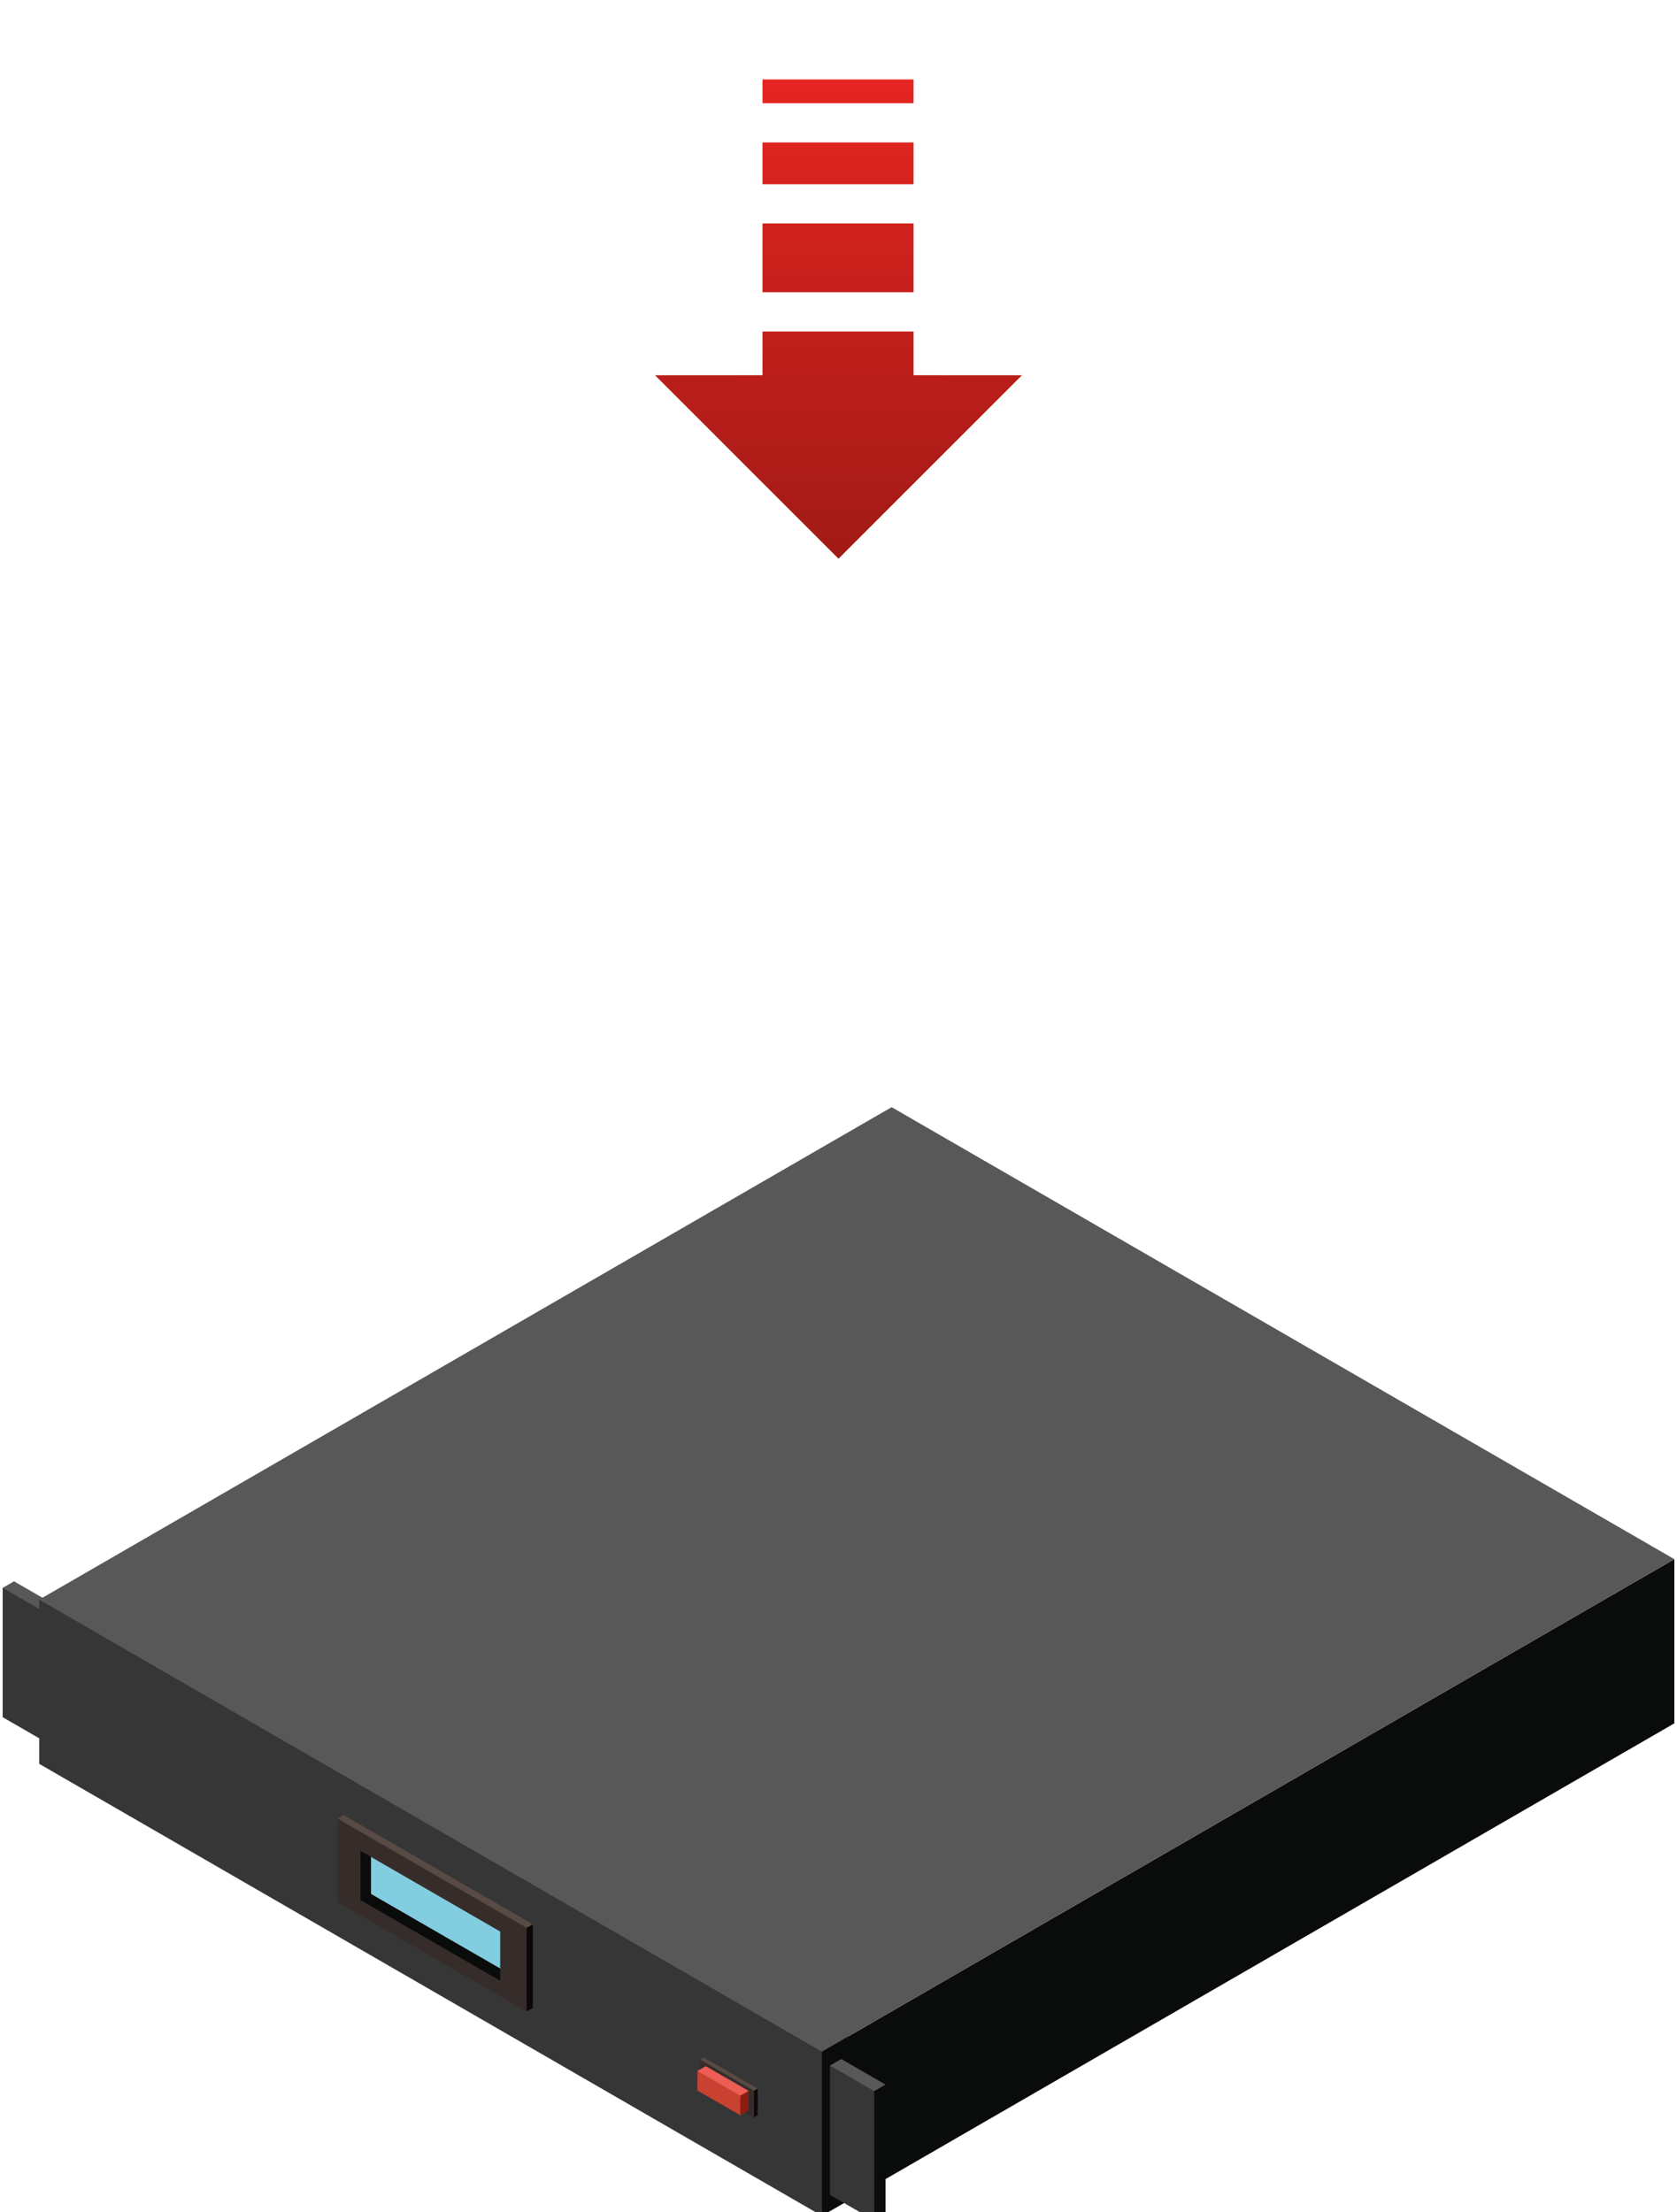 <svg xmlns="http://www.w3.org/2000/svg"
    xmlns:xlink="http://www.w3.org/1999/xlink" viewBox="0 0 454.952 600">
    <defs>
        <style>.cls-1{fill:#0a0b0b;}.cls-2{fill:#585858;}.cls-3{fill:#363636;}.cls-4{fill:#584a44;}.cls-5{fill:#090909;}.cls-6{fill:#362d2a;}.cls-7{fill:#eb5d55;}.cls-8{fill:#8b1d14;}.cls-9{fill:#c94130;}.cls-10{fill:#82cddf;}.cls-11{fill:url(#Degradado_sin_nombre_3);}</style>
        <linearGradient id="Degradado_sin_nombre_3" x1="227.476" y1="151.546" x2="227.476" y2="21.546" gradientUnits="userSpaceOnUse">
            <stop offset="0" stop-color="#a11a16"/>
            <stop offset="0.997" stop-color="#e52521"/>
        </linearGradient>
    </defs>
    <g id="Capa_1" data-name="Capa 1">
        <polygon class="cls-1" points="454.229 467.447 230.178 596.872 225.775 589.31 226.61 566.628 230.178 552.339 454.229 422.914 454.229 467.447"/>
        <polygon class="cls-2" points="454.229 422.914 230.178 552.339 213.675 549.772 32.776 446.283 17.829 429.742 241.889 300.314 454.229 422.914"/>
        <path class="cls-1" d="M17.829,429.737v44.541L230.178,596.872V552.339Z"/>
        <path class="cls-2" d="M3.8,428.918.722,430.7l12.009,42.008,3.08-36.853Z"/>
        <path class="cls-1" d="M5.43,440.452l7.3,32.255,3.08-1.778V435.854l-3.08,1.777Z"/>
        <path class="cls-3" d="M.722,430.7v35.075l12.009,6.933V437.631Z"/>
        <path class="cls-2" d="M17.829,429.737l-7.194,4.156L222.981,601.029l7.2-48.69-58.37-52.292Z"/>
        <path class="cls-1" d="M199.1,563.3l23.882,37.729,7.2-4.157V552.339l-7.2,4.156Z"/>
        <path class="cls-3" d="M10.635,433.893v44.538l212.346,122.6V556.5Z"/>
        <polygon class="cls-4" points="205.555 566.518 190.941 558.079 189.942 558.66 204.552 574.297 205.555 566.518"/>
        <polygon class="cls-5" points="203.334 568.327 204.552 574.297 205.548 573.722 205.555 566.518 204.554 567.095 203.334 568.327"/>
        <polygon class="cls-6" points="189.942 558.66 189.934 565.859 204.552 574.297 204.554 567.095 189.942 558.66"/>
        <polygon class="cls-7" points="203.103 567.14 191.474 560.43 189.204 561.742 200.829 573.746 203.103 567.14"/>
        <polygon class="cls-8" points="199.935 569.359 200.829 573.746 203.101 572.434 203.103 567.14 200.829 568.455 199.935 569.359"/>
        <polygon class="cls-9" points="189.204 561.742 189.197 567.033 200.829 573.746 200.829 568.455 189.204 561.742"/>
        <path class="cls-4" d="M93.284,492.351l-1.684.96,51.265,52.281,1.683-23.642Z"/>
        <path class="cls-5" d="M130.7,526.374l12.166,19.218,1.683-.957V521.95l-1.683.957Z"/>
        <path class="cls-6" d="M91.6,493.311V515.99l51.265,29.6V522.907Z"/>
        <polygon class="cls-1" points="135.692 533.941 135.692 537.266 97.79 515.379 97.79 502.029 100.653 503.678 108.704 512.804 135.692 533.941"/>
        <polygon class="cls-10" points="135.692 523.919 135.692 533.941 100.653 513.721 100.653 503.678 135.692 523.919"/>
        <path class="cls-2" d="M228.233,558.5l-3.077,1.777,12.009,42.006,3.074-36.845Z"/>
        <path class="cls-1" d="M226.952,570.12l10.213,32.161,3.074-1.773V565.436l-3.074,1.772Z"/>
        <path class="cls-3" d="M225.156,560.275v35.074l12.009,6.932V567.208Z"/>
    </g>
    <g id="arrow_event_critycal">
        <animateTransform attributeName="transform" attributeType="XML" type="translate" from="0 0" to="0 75" dur="1.5s" repeatCount="indefinite" />
        <path class="cls-11" d="M247.832,89.919V101.78l29.418.008-49.776,49.758L177.7,101.788l29.153-.008V89.919Zm0-10.65V60.614H206.854V79.269Zm0-29.3V38.638H206.854V49.967Zm0-21.978V21.546H206.854v6.443Z"/>
    </g>
</svg>
